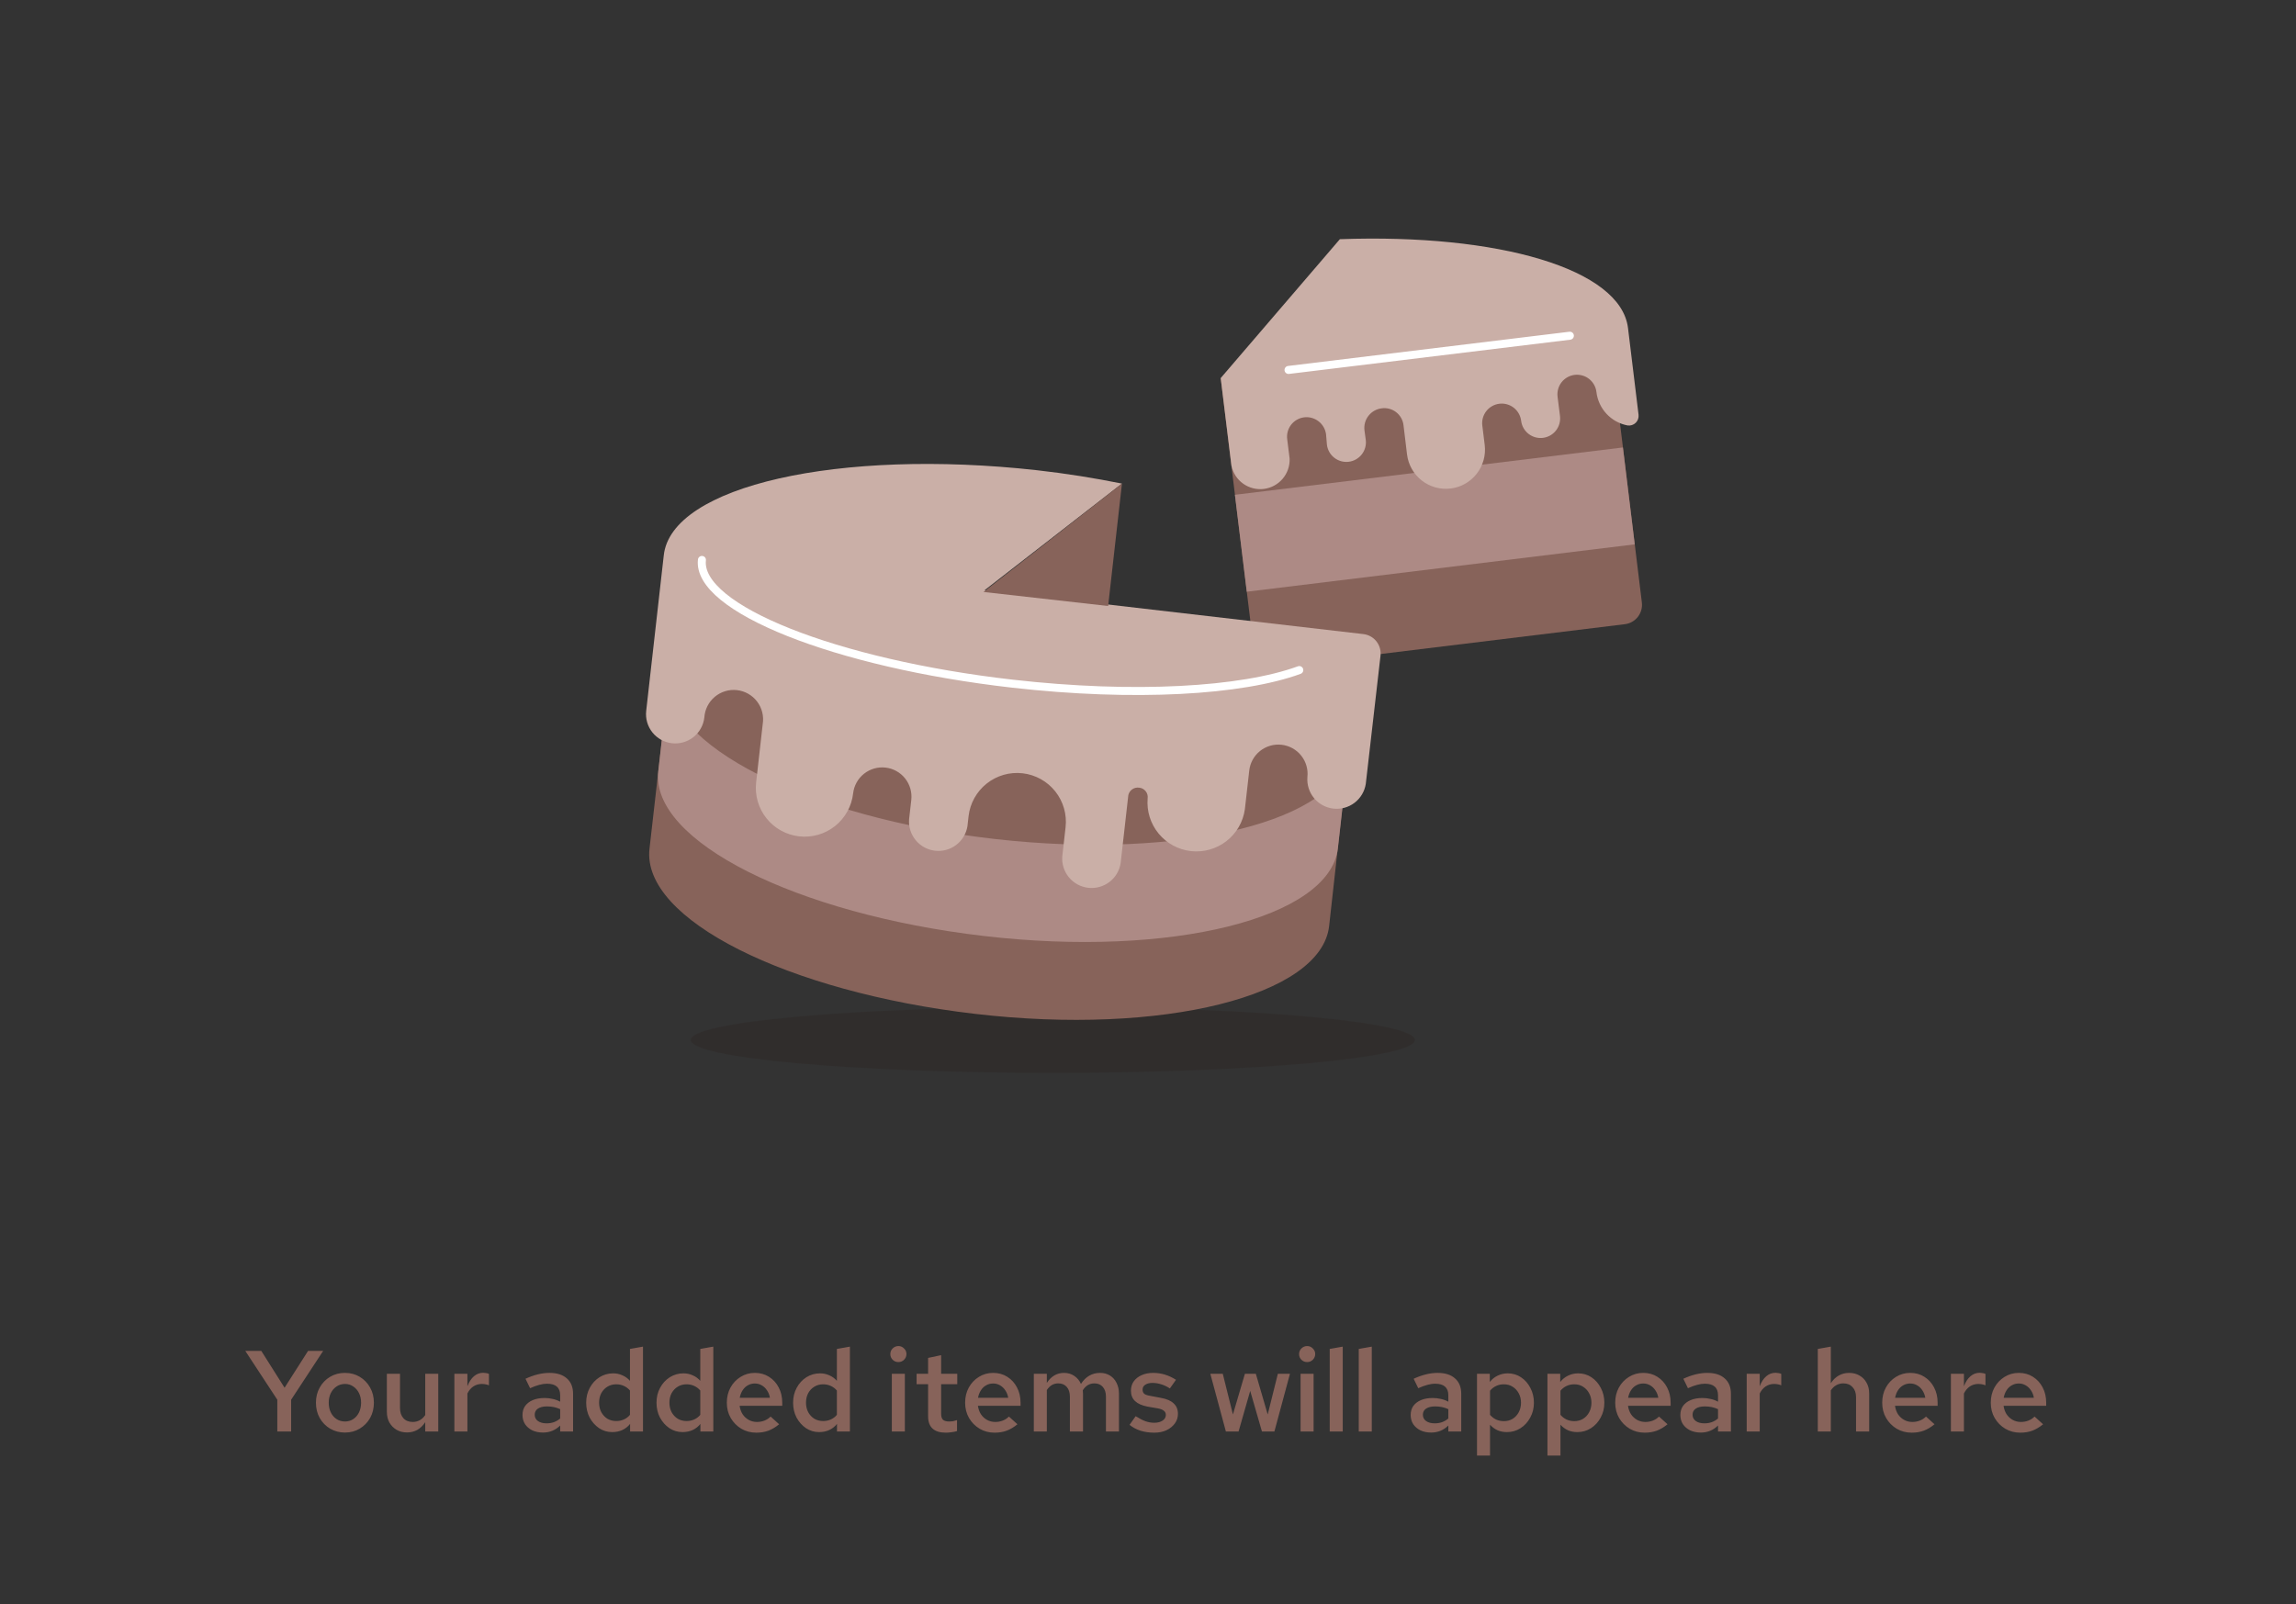 <svg width="279" height="195" viewBox="0 0 279 195" fill="none" xmlns="http://www.w3.org/2000/svg">
<rect x="0" y="0" width="279" height="195" fill="#333333" stroke="none"/>
<path opacity="0.15" d="M83.936 126.406C83.936 127.467 88.572 128.485 96.823 129.235C105.075 129.985 116.267 130.406 127.936 130.406C139.606 130.406 150.797 129.985 159.049 129.235C167.3 128.485 171.936 127.467 171.936 126.406C171.936 125.345 167.3 124.328 159.049 123.578C150.797 122.828 139.606 122.406 127.936 122.406C116.267 122.406 105.075 122.828 96.823 123.578C88.572 124.328 83.936 125.345 83.936 126.406Z" fill="#260F08"/>
<path d="M195.483 40.22L148.336 45.98L152.656 81.34L197.429 75.873C197.742 75.837 198.044 75.739 198.319 75.585C198.593 75.43 198.834 75.223 199.028 74.975C199.221 74.727 199.363 74.443 199.446 74.139C199.529 73.835 199.55 73.518 199.509 73.206L195.483 40.22Z" fill="#87635A"/>
<path d="M150.062 60.142L197.208 54.388L198.643 66.166L151.502 71.924L150.062 60.142Z" fill="#AD8A85"/>
<path d="M161.136 52.78C161.05 52.156 160.722 51.591 160.223 51.207C159.724 50.823 159.094 50.65 158.469 50.726C158.159 50.766 157.86 50.866 157.588 51.022C157.317 51.177 157.079 51.385 156.888 51.633C156.697 51.881 156.557 52.164 156.476 52.466C156.395 52.768 156.375 53.083 156.416 53.393L156.709 55.74C156.745 56.635 156.443 57.51 155.863 58.193C155.284 58.876 154.469 59.316 153.58 59.427C152.692 59.538 151.794 59.31 151.064 58.791C150.335 58.271 149.828 57.496 149.643 56.62L148.336 45.953L162.816 29.073C182.069 28.38 196.949 32.673 197.829 39.873L199.109 50.406C199.132 50.586 199.112 50.768 199.053 50.938C198.993 51.109 198.895 51.264 198.766 51.39C198.637 51.516 198.481 51.611 198.309 51.667C198.137 51.723 197.955 51.739 197.776 51.713C196.792 51.526 195.894 51.029 195.212 50.295C194.531 49.561 194.103 48.628 193.989 47.633C193.951 47.323 193.852 47.024 193.697 46.752C193.543 46.481 193.337 46.242 193.091 46.05C192.844 45.858 192.562 45.717 192.261 45.634C191.96 45.551 191.646 45.528 191.336 45.566C190.71 45.644 190.141 45.967 189.753 46.465C189.561 46.711 189.42 46.993 189.337 47.294C189.254 47.595 189.231 47.91 189.269 48.22L189.563 50.566C189.601 50.876 189.578 51.191 189.495 51.492C189.412 51.793 189.271 52.075 189.079 52.321C188.887 52.567 188.648 52.774 188.377 52.928C188.105 53.082 187.806 53.181 187.496 53.22C187.186 53.258 186.872 53.235 186.57 53.152C186.269 53.069 185.988 52.928 185.741 52.736C185.495 52.544 185.289 52.305 185.135 52.034C184.98 51.762 184.881 51.463 184.843 51.153C184.806 50.843 184.708 50.544 184.556 50.271C184.403 49.999 184.199 49.759 183.953 49.566C183.708 49.373 183.427 49.23 183.127 49.145C182.827 49.061 182.513 49.036 182.203 49.073C181.893 49.11 181.593 49.207 181.321 49.36C181.049 49.512 180.809 49.717 180.616 49.962C180.226 50.457 180.048 51.087 180.123 51.713L180.416 54.086C180.568 55.338 180.217 56.599 179.439 57.592C178.661 58.584 177.521 59.228 176.269 59.38C175.017 59.532 173.756 59.18 172.764 58.403C171.771 57.625 171.128 56.485 170.976 55.233L170.549 51.686C170.513 51.375 170.415 51.073 170.261 50.8C170.106 50.527 169.898 50.288 169.65 50.096C169.401 49.905 169.117 49.765 168.813 49.686C168.51 49.606 168.193 49.588 167.883 49.633C167.254 49.713 166.683 50.038 166.293 50.538C165.903 51.037 165.727 51.671 165.803 52.3L165.963 53.473C166.04 54.099 165.866 54.73 165.479 55.228C165.091 55.725 164.522 56.049 163.896 56.126C163.27 56.204 162.639 56.03 162.141 55.642C161.644 55.255 161.32 54.686 161.243 54.06L161.136 52.78Z" fill="#CAAFA7"/>
<path d="M156.576 44.966L190.763 40.806" stroke="white" stroke-width="0.974" stroke-linecap="round" stroke-linejoin="round"/>
<path d="M82.949 67.793C81.989 76.273 99.696 85.233 122.416 87.74C145.136 90.246 164.496 85.58 165.456 77.073L161.509 112.566C160.549 121.046 141.269 125.9 118.469 123.233C95.669 120.566 77.963 111.74 78.922 103.18L82.949 67.793Z" fill="#87635A"/>
<path d="M81.323 81.953C80.363 90.406 98.069 99.393 120.896 101.98C143.723 104.566 162.949 99.793 163.909 91.313L162.576 103.1C161.616 111.58 142.336 116.433 119.536 113.766C96.736 111.1 79.029 102.22 79.989 93.74L81.323 81.953Z" fill="#AD8A85"/>
<path d="M136.336 58.779C133.029 58.113 129.563 57.553 125.989 57.153C101.989 54.486 81.536 59.046 80.656 67.526L78.523 86.406C78.47 86.87 78.509 87.34 78.638 87.789C78.767 88.237 78.984 88.656 79.275 89.022C79.862 89.759 80.719 90.233 81.656 90.34C82.593 90.445 83.534 90.175 84.272 89.587C85.009 89 85.483 88.143 85.589 87.206C85.62 86.723 85.749 86.252 85.967 85.82C86.186 85.388 86.49 85.006 86.861 84.695C87.232 84.384 87.662 84.152 88.125 84.013C88.588 83.873 89.075 83.829 89.556 83.884C90.037 83.938 90.501 84.089 90.922 84.328C91.342 84.567 91.71 84.889 92.002 85.275C92.295 85.66 92.506 86.101 92.623 86.571C92.74 87.04 92.76 87.528 92.683 88.006L91.883 95.099C91.706 96.662 92.157 98.232 93.137 99.462C94.118 100.692 95.546 101.483 97.109 101.659C98.672 101.836 100.241 101.385 101.472 100.405C102.702 99.424 103.492 97.996 103.669 96.433C103.775 95.496 104.249 94.639 104.987 94.052C105.725 93.464 106.665 93.193 107.603 93.299C108.54 93.406 109.396 93.879 109.984 94.617C110.571 95.355 110.842 96.296 110.736 97.233L110.469 99.579C110.398 100.501 110.686 101.413 111.273 102.127C111.86 102.84 112.701 103.298 113.618 103.405C114.536 103.512 115.459 103.259 116.195 102.7C116.93 102.141 117.42 101.319 117.563 100.406L117.696 99.206C117.876 97.643 118.67 96.216 119.903 95.238C121.136 94.26 122.706 93.812 124.269 93.993C125.832 94.173 127.26 94.967 128.237 96.2C129.215 97.433 129.663 99.003 129.483 100.566L129.083 104.086C129.011 105.007 129.299 105.92 129.886 106.633C130.473 107.347 131.314 107.805 132.232 107.912C133.149 108.019 134.073 107.766 134.808 107.207C135.543 106.648 136.034 105.826 136.176 104.913L137.109 96.646C137.173 96.359 137.343 96.106 137.586 95.938C137.828 95.77 138.124 95.699 138.416 95.74C138.572 95.752 138.723 95.797 138.861 95.871C138.999 95.945 139.121 96.046 139.218 96.168C139.316 96.29 139.387 96.431 139.428 96.582C139.469 96.734 139.478 96.891 139.456 97.046C139.327 98.588 139.804 100.12 140.786 101.315C141.768 102.511 143.177 103.277 144.715 103.451C146.253 103.624 147.797 103.192 149.021 102.245C150.245 101.298 151.051 99.911 151.269 98.379L151.803 93.659C151.909 92.722 152.383 91.866 153.12 91.278C153.858 90.691 154.799 90.42 155.736 90.526C156.673 90.632 157.53 91.106 158.117 91.844C158.705 92.582 158.975 93.522 158.869 94.46C158.798 95.38 159.086 96.293 159.673 97.007C160.26 97.72 161.101 98.178 162.018 98.285C162.936 98.392 163.859 98.139 164.595 97.58C165.33 97.021 165.82 96.199 165.963 95.286L167.749 79.74C167.79 79.427 167.769 79.11 167.686 78.807C167.603 78.503 167.461 78.219 167.267 77.971C167.074 77.722 166.833 77.515 166.559 77.361C166.284 77.207 165.982 77.109 165.669 77.073L119.643 71.74L136.336 58.779Z" fill="#CAAFA7"/>
<path d="M134.656 73.66L136.336 58.78L119.509 71.953L134.656 73.66Z" fill="#87635A"/>
<path d="M85.296 68.06C84.629 73.926 101.536 80.646 123.029 83.1C137.803 84.78 150.896 84.006 157.883 81.446" stroke="white" stroke-width="0.974" stroke-linecap="round" stroke-linejoin="round"/>
<path d="M33.698 174V170.136L29.806 164.2H31.752L34.58 168.68L37.436 164.2H39.27L35.378 170.136V174H33.698ZM41.919 174.126C41.257 174.126 40.655 173.967 40.113 173.65C39.581 173.333 39.161 172.903 38.853 172.362C38.545 171.811 38.391 171.191 38.391 170.5C38.391 169.809 38.545 169.193 38.853 168.652C39.161 168.101 39.581 167.667 40.113 167.35C40.645 167.033 41.247 166.874 41.919 166.874C42.591 166.874 43.189 167.033 43.711 167.35C44.243 167.667 44.663 168.101 44.971 168.652C45.279 169.193 45.433 169.809 45.433 170.5C45.433 171.191 45.279 171.811 44.971 172.362C44.663 172.903 44.243 173.333 43.711 173.65C43.189 173.967 42.591 174.126 41.919 174.126ZM41.919 172.782C42.302 172.782 42.638 172.684 42.927 172.488C43.226 172.292 43.459 172.021 43.627 171.676C43.795 171.321 43.879 170.929 43.879 170.5C43.879 170.061 43.795 169.674 43.627 169.338C43.459 168.993 43.226 168.722 42.927 168.526C42.638 168.321 42.302 168.218 41.919 168.218C41.537 168.218 41.196 168.321 40.897 168.526C40.599 168.722 40.365 168.993 40.197 169.338C40.029 169.674 39.945 170.061 39.945 170.5C39.945 170.939 40.029 171.331 40.197 171.676C40.365 172.021 40.599 172.292 40.897 172.488C41.196 172.684 41.537 172.782 41.919 172.782ZM49.461 174.112C48.976 174.112 48.551 174.005 48.187 173.79C47.823 173.575 47.534 173.281 47.319 172.908C47.114 172.535 47.011 172.101 47.011 171.606V166.986H48.607V171.144C48.607 171.657 48.742 172.068 49.013 172.376C49.293 172.684 49.671 172.838 50.147 172.838C50.464 172.838 50.749 172.768 51.001 172.628C51.262 172.488 51.486 172.278 51.673 171.998V166.986H53.255V174H51.673V172.866C51.402 173.277 51.08 173.589 50.707 173.804C50.334 174.009 49.918 174.112 49.461 174.112ZM55.215 174V166.986H56.797V168.498C57.003 167.966 57.269 167.56 57.595 167.28C57.922 167 58.3 166.86 58.729 166.86C58.869 166.869 58.991 166.883 59.093 166.902C59.196 166.911 59.303 166.944 59.415 167V168.386C59.294 168.33 59.154 168.288 58.995 168.26C58.846 168.232 58.697 168.218 58.547 168.218C58.165 168.218 57.819 168.321 57.511 168.526C57.213 168.731 56.975 169.016 56.797 169.38V174H55.215ZM65.984 174.126C65.499 174.126 65.065 174.037 64.682 173.86C64.309 173.673 64.015 173.421 63.8 173.104C63.595 172.777 63.492 172.404 63.492 171.984C63.492 171.564 63.599 171.2 63.814 170.892C64.038 170.584 64.351 170.346 64.752 170.178C65.153 170.01 65.629 169.926 66.18 169.926C66.507 169.926 66.829 169.963 67.146 170.038C67.463 170.103 67.771 170.215 68.07 170.374V169.59C68.07 169.123 67.935 168.773 67.664 168.54C67.403 168.307 67.001 168.19 66.46 168.19C66.171 168.19 65.858 168.237 65.522 168.33C65.195 168.414 64.827 168.549 64.416 168.736L63.856 167.588C64.883 167.112 65.853 166.874 66.768 166.874C67.683 166.874 68.387 167.098 68.882 167.546C69.386 167.985 69.638 168.61 69.638 169.422V174H68.07V173.272C67.771 173.561 67.449 173.776 67.104 173.916C66.759 174.056 66.385 174.126 65.984 174.126ZM64.976 171.956C64.976 172.283 65.107 172.539 65.368 172.726C65.629 172.913 65.979 173.006 66.418 173.006C66.735 173.006 67.029 172.959 67.3 172.866C67.58 172.763 67.837 172.614 68.07 172.418V171.284C67.827 171.172 67.575 171.088 67.314 171.032C67.053 170.976 66.768 170.948 66.46 170.948C66.003 170.948 65.639 171.037 65.368 171.214C65.107 171.391 64.976 171.639 64.976 171.956ZM74.395 174.07C73.807 174.07 73.275 173.911 72.799 173.594C72.323 173.267 71.941 172.838 71.651 172.306C71.371 171.765 71.231 171.163 71.231 170.5C71.231 169.828 71.376 169.226 71.665 168.694C71.955 168.153 72.347 167.723 72.841 167.406C73.345 167.089 73.901 166.93 74.507 166.93C74.909 166.93 75.282 167.009 75.627 167.168C75.982 167.317 76.29 167.541 76.551 167.84V163.962L78.133 163.682V174H76.565V173.076C76.313 173.393 76.001 173.641 75.627 173.818C75.254 173.986 74.843 174.07 74.395 174.07ZM74.885 172.726C75.221 172.726 75.534 172.661 75.823 172.53C76.113 172.399 76.355 172.213 76.551 171.97V169.016C76.346 168.773 76.099 168.587 75.809 168.456C75.52 168.325 75.212 168.26 74.885 168.26C74.484 168.26 74.125 168.358 73.807 168.554C73.499 168.741 73.252 169.002 73.065 169.338C72.888 169.674 72.799 170.061 72.799 170.5C72.799 170.92 72.888 171.303 73.065 171.648C73.252 171.984 73.499 172.25 73.807 172.446C74.125 172.633 74.484 172.726 74.885 172.726ZM82.94 174.07C82.352 174.07 81.82 173.911 81.344 173.594C80.868 173.267 80.486 172.838 80.196 172.306C79.916 171.765 79.776 171.163 79.776 170.5C79.776 169.828 79.921 169.226 80.21 168.694C80.499 168.153 80.891 167.723 81.386 167.406C81.89 167.089 82.445 166.93 83.052 166.93C83.454 166.93 83.827 167.009 84.172 167.168C84.527 167.317 84.835 167.541 85.096 167.84V163.962L86.678 163.682V174H85.11V173.076C84.858 173.393 84.546 173.641 84.172 173.818C83.799 173.986 83.388 174.07 82.94 174.07ZM83.43 172.726C83.766 172.726 84.079 172.661 84.368 172.53C84.657 172.399 84.9 172.213 85.096 171.97V169.016C84.891 168.773 84.644 168.587 84.354 168.456C84.065 168.325 83.757 168.26 83.43 168.26C83.029 168.26 82.669 168.358 82.352 168.554C82.044 168.741 81.797 169.002 81.61 169.338C81.433 169.674 81.344 170.061 81.344 170.5C81.344 170.92 81.433 171.303 81.61 171.648C81.797 171.984 82.044 172.25 82.352 172.446C82.669 172.633 83.029 172.726 83.43 172.726ZM91.905 174.14C91.233 174.14 90.626 173.981 90.085 173.664C89.544 173.337 89.114 172.903 88.797 172.362C88.48 171.811 88.321 171.191 88.321 170.5C88.321 169.809 88.47 169.193 88.769 168.652C89.068 168.111 89.474 167.681 89.987 167.364C90.51 167.037 91.088 166.874 91.723 166.874C92.376 166.874 92.95 167.033 93.445 167.35C93.949 167.667 94.341 168.097 94.621 168.638C94.91 169.179 95.055 169.8 95.055 170.5V170.878H89.875C89.931 171.261 90.052 171.601 90.239 171.9C90.435 172.189 90.682 172.418 90.981 172.586C91.289 172.754 91.62 172.838 91.975 172.838C92.302 172.838 92.61 172.782 92.899 172.67C93.198 172.549 93.445 172.385 93.641 172.18L94.677 173.118C94.248 173.473 93.809 173.734 93.361 173.902C92.922 174.061 92.437 174.14 91.905 174.14ZM89.889 169.898H93.557C93.501 169.562 93.384 169.263 93.207 169.002C93.039 168.741 92.824 168.535 92.563 168.386C92.311 168.237 92.031 168.162 91.723 168.162C91.415 168.162 91.13 168.237 90.869 168.386C90.617 168.526 90.407 168.727 90.239 168.988C90.071 169.249 89.954 169.553 89.889 169.898ZM99.538 174.07C98.95 174.07 98.418 173.911 97.942 173.594C97.466 173.267 97.083 172.838 96.794 172.306C96.514 171.765 96.374 171.163 96.374 170.5C96.374 169.828 96.519 169.226 96.808 168.694C97.097 168.153 97.489 167.723 97.984 167.406C98.488 167.089 99.043 166.93 99.65 166.93C100.051 166.93 100.424 167.009 100.77 167.168C101.124 167.317 101.432 167.541 101.694 167.84V163.962L103.276 163.682V174H101.708V173.076C101.456 173.393 101.143 173.641 100.77 173.818C100.396 173.986 99.986 174.07 99.538 174.07ZM100.028 172.726C100.364 172.726 100.676 172.661 100.966 172.53C101.255 172.399 101.498 172.213 101.694 171.97V169.016C101.488 168.773 101.241 168.587 100.952 168.456C100.662 168.325 100.354 168.26 100.028 168.26C99.626 168.26 99.267 168.358 98.95 168.554C98.642 168.741 98.394 169.002 98.208 169.338C98.031 169.674 97.942 170.061 97.942 170.5C97.942 170.92 98.031 171.303 98.208 171.648C98.394 171.984 98.642 172.25 98.95 172.446C99.267 172.633 99.626 172.726 100.028 172.726ZM108.371 174V166.986H109.953V174H108.371ZM109.169 165.558C108.899 165.558 108.665 165.465 108.469 165.278C108.283 165.082 108.189 164.853 108.189 164.592C108.189 164.321 108.283 164.093 108.469 163.906C108.665 163.71 108.899 163.612 109.169 163.612C109.44 163.612 109.669 163.71 109.855 163.906C110.051 164.093 110.149 164.317 110.149 164.578C110.149 164.849 110.051 165.082 109.855 165.278C109.669 165.465 109.44 165.558 109.169 165.558ZM114.937 174.14C114.227 174.14 113.691 173.977 113.327 173.65C112.963 173.314 112.781 172.824 112.781 172.18V168.246H111.381V166.986H112.781V165.054L114.363 164.718V166.986H116.323V168.246H114.363V171.83C114.363 172.175 114.437 172.423 114.587 172.572C114.745 172.712 114.997 172.782 115.343 172.782C115.501 172.782 115.646 172.773 115.777 172.754C115.917 172.726 116.089 172.679 116.295 172.614V173.944C116.099 174.009 115.875 174.056 115.623 174.084C115.38 174.121 115.151 174.14 114.937 174.14ZM120.862 174.14C120.19 174.14 119.583 173.981 119.042 173.664C118.501 173.337 118.071 172.903 117.754 172.362C117.437 171.811 117.278 171.191 117.278 170.5C117.278 169.809 117.427 169.193 117.726 168.652C118.025 168.111 118.431 167.681 118.944 167.364C119.467 167.037 120.045 166.874 120.68 166.874C121.333 166.874 121.907 167.033 122.402 167.35C122.906 167.667 123.298 168.097 123.578 168.638C123.867 169.179 124.012 169.8 124.012 170.5V170.878H118.832C118.888 171.261 119.009 171.601 119.196 171.9C119.392 172.189 119.639 172.418 119.938 172.586C120.246 172.754 120.577 172.838 120.932 172.838C121.259 172.838 121.567 172.782 121.856 172.67C122.155 172.549 122.402 172.385 122.598 172.18L123.634 173.118C123.205 173.473 122.766 173.734 122.318 173.902C121.879 174.061 121.394 174.14 120.862 174.14ZM118.846 169.898H122.514C122.458 169.562 122.341 169.263 122.164 169.002C121.996 168.741 121.781 168.535 121.52 168.386C121.268 168.237 120.988 168.162 120.68 168.162C120.372 168.162 120.087 168.237 119.826 168.386C119.574 168.526 119.364 168.727 119.196 168.988C119.028 169.249 118.911 169.553 118.846 169.898ZM125.626 174V166.986H127.208V168.092C127.469 167.691 127.772 167.387 128.118 167.182C128.472 166.977 128.864 166.874 129.294 166.874C129.77 166.874 130.185 166.995 130.54 167.238C130.904 167.481 131.174 167.807 131.352 168.218C131.632 167.779 131.963 167.448 132.346 167.224C132.738 166.991 133.181 166.874 133.676 166.874C134.133 166.874 134.534 166.981 134.88 167.196C135.225 167.411 135.491 167.709 135.678 168.092C135.874 168.475 135.972 168.913 135.972 169.408V174H134.39V169.758C134.39 169.263 134.264 168.871 134.012 168.582C133.76 168.293 133.414 168.148 132.976 168.148C132.696 168.148 132.434 168.218 132.192 168.358C131.958 168.498 131.753 168.708 131.576 168.988C131.585 169.053 131.59 169.123 131.59 169.198C131.599 169.263 131.604 169.333 131.604 169.408V174H130.008V169.758C130.008 169.263 129.882 168.871 129.63 168.582C129.378 168.293 129.032 168.148 128.594 168.148C128.024 168.148 127.562 168.419 127.208 168.96V174H125.626ZM140.269 174.14C139.672 174.14 139.112 174.061 138.589 173.902C138.076 173.734 137.633 173.496 137.259 173.188L138.001 172.138C138.468 172.427 138.869 172.633 139.205 172.754C139.551 172.875 139.901 172.936 140.255 172.936C140.675 172.936 141.016 172.847 141.277 172.67C141.539 172.493 141.669 172.264 141.669 171.984C141.669 171.769 141.59 171.601 141.431 171.48C141.282 171.349 141.035 171.251 140.689 171.186L139.457 170.976C138.776 170.845 138.267 170.621 137.931 170.304C137.595 169.987 137.427 169.567 137.427 169.044C137.427 168.605 137.539 168.227 137.763 167.91C137.997 167.583 138.314 167.331 138.715 167.154C139.126 166.967 139.602 166.874 140.143 166.874C140.629 166.874 141.1 166.944 141.557 167.084C142.015 167.224 142.463 167.434 142.901 167.714L142.159 168.764C141.805 168.531 141.45 168.363 141.095 168.26C140.75 168.148 140.4 168.092 140.045 168.092C139.681 168.092 139.387 168.167 139.163 168.316C138.949 168.456 138.841 168.652 138.841 168.904C138.841 169.128 138.911 169.301 139.051 169.422C139.201 169.534 139.457 169.618 139.821 169.674L141.067 169.912C141.767 170.033 142.285 170.257 142.621 170.584C142.967 170.901 143.139 171.326 143.139 171.858C143.139 172.287 143.013 172.675 142.761 173.02C142.509 173.365 142.169 173.641 141.739 173.846C141.31 174.042 140.82 174.14 140.269 174.14ZM148.965 174L147.075 166.986H148.587L149.819 171.928L151.275 166.986H152.605L154.047 171.928L155.279 166.986H156.749L154.859 174H153.347L151.919 169.058L150.505 174H148.965ZM158.041 174V166.986H159.623V174H158.041ZM158.839 165.558C158.569 165.558 158.335 165.465 158.139 165.278C157.953 165.082 157.859 164.853 157.859 164.592C157.859 164.321 157.953 164.093 158.139 163.906C158.335 163.71 158.569 163.612 158.839 163.612C159.11 163.612 159.339 163.71 159.525 163.906C159.721 164.093 159.819 164.317 159.819 164.578C159.819 164.849 159.721 165.082 159.525 165.278C159.339 165.465 159.11 165.558 158.839 165.558ZM161.583 174V163.962L163.165 163.682V174H161.583ZM165.11 174V163.962L166.692 163.682V174H165.11ZM173.91 174.126C173.424 174.126 172.99 174.037 172.608 173.86C172.234 173.673 171.94 173.421 171.726 173.104C171.52 172.777 171.418 172.404 171.418 171.984C171.418 171.564 171.525 171.2 171.74 170.892C171.964 170.584 172.276 170.346 172.678 170.178C173.079 170.01 173.555 169.926 174.106 169.926C174.432 169.926 174.754 169.963 175.072 170.038C175.389 170.103 175.697 170.215 175.996 170.374V169.59C175.996 169.123 175.86 168.773 175.59 168.54C175.328 168.307 174.927 168.19 174.386 168.19C174.096 168.19 173.784 168.237 173.448 168.33C173.121 168.414 172.752 168.549 172.342 168.736L171.782 167.588C172.808 167.112 173.779 166.874 174.694 166.874C175.608 166.874 176.313 167.098 176.808 167.546C177.312 167.985 177.564 168.61 177.564 169.422V174H175.996V173.272C175.697 173.561 175.375 173.776 175.03 173.916C174.684 174.056 174.311 174.126 173.91 174.126ZM172.902 171.956C172.902 172.283 173.032 172.539 173.294 172.726C173.555 172.913 173.905 173.006 174.344 173.006C174.661 173.006 174.955 172.959 175.226 172.866C175.506 172.763 175.762 172.614 175.996 172.418V171.284C175.753 171.172 175.501 171.088 175.24 171.032C174.978 170.976 174.694 170.948 174.386 170.948C173.928 170.948 173.564 171.037 173.294 171.214C173.032 171.391 172.902 171.639 172.902 171.956ZM179.479 176.926V166.986H181.033V167.98C181.294 167.644 181.612 167.387 181.985 167.21C182.368 167.023 182.778 166.93 183.217 166.93C183.814 166.93 184.351 167.089 184.827 167.406C185.303 167.723 185.681 168.153 185.961 168.694C186.25 169.235 186.395 169.837 186.395 170.5C186.395 171.163 186.246 171.765 185.947 172.306C185.658 172.847 185.266 173.277 184.771 173.594C184.276 173.911 183.726 174.07 183.119 174.07C182.699 174.07 182.316 173.995 181.971 173.846C181.626 173.687 181.322 173.463 181.061 173.174V176.926H179.479ZM182.741 172.74C183.142 172.74 183.497 172.647 183.805 172.46C184.122 172.264 184.37 171.998 184.547 171.662C184.734 171.317 184.827 170.929 184.827 170.5C184.827 170.071 184.734 169.688 184.547 169.352C184.37 169.016 184.122 168.75 183.805 168.554C183.497 168.358 183.142 168.26 182.741 168.26C182.396 168.26 182.078 168.33 181.789 168.47C181.509 168.601 181.266 168.792 181.061 169.044V171.97C181.266 172.213 181.514 172.404 181.803 172.544C182.092 172.675 182.405 172.74 182.741 172.74ZM188.038 176.926V166.986H189.592V167.98C189.853 167.644 190.17 167.387 190.544 167.21C190.926 167.023 191.337 166.93 191.776 166.93C192.373 166.93 192.91 167.089 193.386 167.406C193.862 167.723 194.24 168.153 194.52 168.694C194.809 169.235 194.954 169.837 194.954 170.5C194.954 171.163 194.804 171.765 194.506 172.306C194.216 172.847 193.824 173.277 193.33 173.594C192.835 173.911 192.284 174.07 191.678 174.07C191.258 174.07 190.875 173.995 190.53 173.846C190.184 173.687 189.881 173.463 189.62 173.174V176.926H188.038ZM191.3 172.74C191.701 172.74 192.056 172.647 192.364 172.46C192.681 172.264 192.928 171.998 193.106 171.662C193.292 171.317 193.386 170.929 193.386 170.5C193.386 170.071 193.292 169.688 193.106 169.352C192.928 169.016 192.681 168.75 192.364 168.554C192.056 168.358 191.701 168.26 191.3 168.26C190.954 168.26 190.637 168.33 190.348 168.47C190.068 168.601 189.825 168.792 189.62 169.044V171.97C189.825 172.213 190.072 172.404 190.362 172.544C190.651 172.675 190.964 172.74 191.3 172.74ZM199.858 174.14C199.186 174.14 198.58 173.981 198.038 173.664C197.497 173.337 197.068 172.903 196.75 172.362C196.433 171.811 196.274 171.191 196.274 170.5C196.274 169.809 196.424 169.193 196.722 168.652C197.021 168.111 197.427 167.681 197.94 167.364C198.463 167.037 199.042 166.874 199.676 166.874C200.33 166.874 200.904 167.033 201.398 167.35C201.902 167.667 202.294 168.097 202.574 168.638C202.864 169.179 203.008 169.8 203.008 170.5V170.878H197.828C197.884 171.261 198.006 171.601 198.192 171.9C198.388 172.189 198.636 172.418 198.934 172.586C199.242 172.754 199.574 172.838 199.928 172.838C200.255 172.838 200.563 172.782 200.852 172.67C201.151 172.549 201.398 172.385 201.594 172.18L202.63 173.118C202.201 173.473 201.762 173.734 201.314 173.902C200.876 174.061 200.39 174.14 199.858 174.14ZM197.842 169.898H201.51C201.454 169.562 201.338 169.263 201.16 169.002C200.992 168.741 200.778 168.535 200.516 168.386C200.264 168.237 199.984 168.162 199.676 168.162C199.368 168.162 199.084 168.237 198.822 168.386C198.57 168.526 198.36 168.727 198.192 168.988C198.024 169.249 197.908 169.553 197.842 169.898ZM206.681 174.126C206.196 174.126 205.762 174.037 205.379 173.86C205.006 173.673 204.712 173.421 204.497 173.104C204.292 172.777 204.189 172.404 204.189 171.984C204.189 171.564 204.297 171.2 204.511 170.892C204.735 170.584 205.048 170.346 205.449 170.178C205.851 170.01 206.327 169.926 206.877 169.926C207.204 169.926 207.526 169.963 207.843 170.038C208.161 170.103 208.469 170.215 208.767 170.374V169.59C208.767 169.123 208.632 168.773 208.361 168.54C208.1 168.307 207.699 168.19 207.157 168.19C206.868 168.19 206.555 168.237 206.219 168.33C205.893 168.414 205.524 168.549 205.113 168.736L204.553 167.588C205.58 167.112 206.551 166.874 207.465 166.874C208.38 166.874 209.085 167.098 209.579 167.546C210.083 167.985 210.335 168.61 210.335 169.422V174H208.767V173.272C208.469 173.561 208.147 173.776 207.801 173.916C207.456 174.056 207.083 174.126 206.681 174.126ZM205.673 171.956C205.673 172.283 205.804 172.539 206.065 172.726C206.327 172.913 206.677 173.006 207.115 173.006C207.433 173.006 207.727 172.959 207.997 172.866C208.277 172.763 208.534 172.614 208.767 172.418V171.284C208.525 171.172 208.273 171.088 208.011 171.032C207.75 170.976 207.465 170.948 207.157 170.948C206.7 170.948 206.336 171.037 206.065 171.214C205.804 171.391 205.673 171.639 205.673 171.956ZM212.251 174V166.986H213.833V168.498C214.038 167.966 214.304 167.56 214.631 167.28C214.957 167 215.335 166.86 215.765 166.86C215.905 166.869 216.026 166.883 216.129 166.902C216.231 166.911 216.339 166.944 216.451 167V168.386C216.329 168.33 216.189 168.288 216.031 168.26C215.881 168.232 215.732 168.218 215.583 168.218C215.2 168.218 214.855 168.321 214.547 168.526C214.248 168.731 214.01 169.016 213.833 169.38V174H212.251ZM220.891 174V163.962L222.473 163.682V168.134C222.744 167.714 223.066 167.401 223.439 167.196C223.812 166.981 224.232 166.874 224.699 166.874C225.175 166.874 225.595 166.981 225.959 167.196C226.323 167.401 226.608 167.691 226.813 168.064C227.028 168.437 227.135 168.876 227.135 169.38V174H225.539V169.828C225.539 169.315 225.399 168.909 225.119 168.61C224.839 168.302 224.466 168.148 223.999 168.148C223.682 168.148 223.392 168.223 223.131 168.372C222.879 168.512 222.66 168.722 222.473 169.002V174H220.891ZM232.302 174.14C231.63 174.14 231.023 173.981 230.482 173.664C229.94 173.337 229.511 172.903 229.194 172.362C228.876 171.811 228.718 171.191 228.718 170.5C228.718 169.809 228.867 169.193 229.166 168.652C229.464 168.111 229.87 167.681 230.384 167.364C230.906 167.037 231.485 166.874 232.12 166.874C232.773 166.874 233.347 167.033 233.842 167.35C234.346 167.667 234.738 168.097 235.018 168.638C235.307 169.179 235.452 169.8 235.452 170.5V170.878H230.272C230.328 171.261 230.449 171.601 230.636 171.9C230.832 172.189 231.079 172.418 231.378 172.586C231.686 172.754 232.017 172.838 232.372 172.838C232.698 172.838 233.006 172.782 233.296 172.67C233.594 172.549 233.842 172.385 234.038 172.18L235.074 173.118C234.644 173.473 234.206 173.734 233.758 173.902C233.319 174.061 232.834 174.14 232.302 174.14ZM230.286 169.898H233.954C233.898 169.562 233.781 169.263 233.604 169.002C233.436 168.741 233.221 168.535 232.96 168.386C232.708 168.237 232.428 168.162 232.12 168.162C231.812 168.162 231.527 168.237 231.266 168.386C231.014 168.526 230.804 168.727 230.636 168.988C230.468 169.249 230.351 169.553 230.286 169.898ZM237.065 174V166.986H238.647V168.498C238.852 167.966 239.118 167.56 239.445 167.28C239.772 167 240.15 166.86 240.579 166.86C240.719 166.869 240.84 166.883 240.943 166.902C241.046 166.911 241.153 166.944 241.265 167V168.386C241.144 168.33 241.004 168.288 240.845 168.26C240.696 168.232 240.546 168.218 240.397 168.218C240.014 168.218 239.669 168.321 239.361 168.526C239.062 168.731 238.824 169.016 238.647 169.38V174H237.065ZM245.495 174.14C244.823 174.14 244.216 173.981 243.675 173.664C243.134 173.337 242.704 172.903 242.387 172.362C242.07 171.811 241.911 171.191 241.911 170.5C241.911 169.809 242.06 169.193 242.359 168.652C242.658 168.111 243.064 167.681 243.577 167.364C244.1 167.037 244.678 166.874 245.313 166.874C245.966 166.874 246.54 167.033 247.035 167.35C247.539 167.667 247.931 168.097 248.211 168.638C248.5 169.179 248.645 169.8 248.645 170.5V170.878H243.465C243.521 171.261 243.642 171.601 243.829 171.9C244.025 172.189 244.272 172.418 244.571 172.586C244.879 172.754 245.21 172.838 245.565 172.838C245.892 172.838 246.2 172.782 246.489 172.67C246.788 172.549 247.035 172.385 247.231 172.18L248.267 173.118C247.838 173.473 247.399 173.734 246.951 173.902C246.512 174.061 246.027 174.14 245.495 174.14ZM243.479 169.898H247.147C247.091 169.562 246.974 169.263 246.797 169.002C246.629 168.741 246.414 168.535 246.153 168.386C245.901 168.237 245.621 168.162 245.313 168.162C245.005 168.162 244.72 168.237 244.459 168.386C244.207 168.526 243.997 168.727 243.829 168.988C243.661 169.249 243.544 169.553 243.479 169.898Z" fill="#87635A"/>
</svg>
